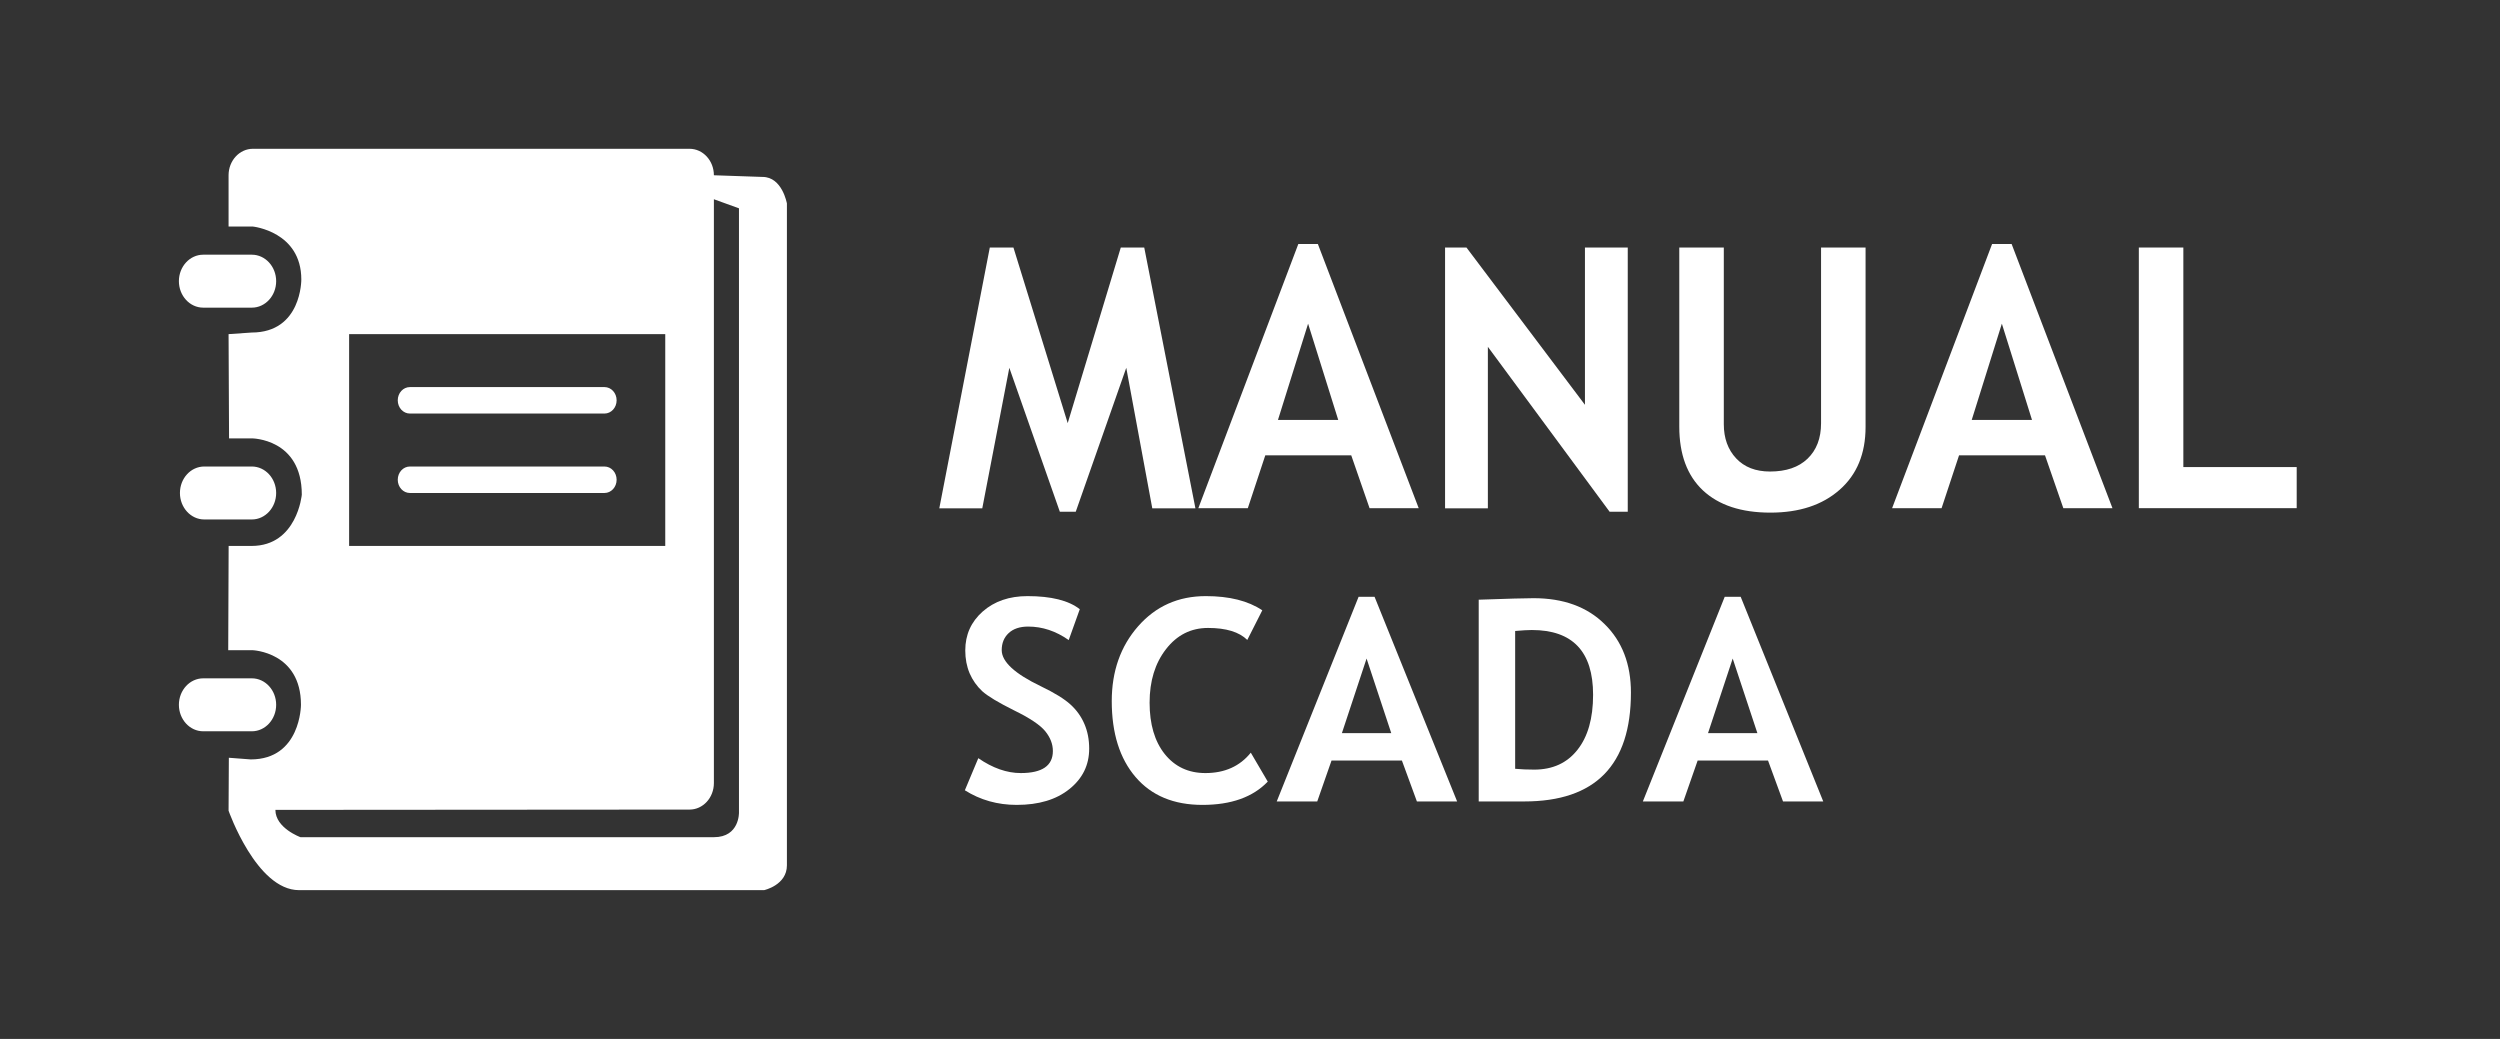 <?xml version="1.0" encoding="UTF-8" standalone="no"?>
<!-- Svg Vector Icons : http://www.onlinewebfonts.com/icon -->

<svg
   xmlns:dc="http://purl.org/dc/elements/1.1/"
   xmlns:cc="http://creativecommons.org/ns#"
   xmlns:rdf="http://www.w3.org/1999/02/22-rdf-syntax-ns#"
   xmlns:svg="http://www.w3.org/2000/svg"
   xmlns="http://www.w3.org/2000/svg"
   xmlns:sodipodi="http://sodipodi.sourceforge.net/DTD/sodipodi-0.dtd"
   xmlns:inkscape="http://www.inkscape.org/namespaces/inkscape"
   version="1.1"
   x="0px"
   y="0px"
   viewBox="0 0 1540 640"
   enable-background="new 0 0 1000 1000"
   xml:space="preserve"
   id="svg10"
   sodipodi:docname="manual_scada_on.svg"
   width="1540"
   height="640"
   inkscape:version="0.92.5 (2060ec1f9f, 2020-04-08)"><rect x="0" y="0" width="1540" height="640" fill="#333333" stroke="none"/><defs
   id="defs14" /><sodipodi:namedview
   pagecolor="#ffffff"
   bordercolor="#666666"
   borderopacity="1"
   objecttolerance="10"
   gridtolerance="10"
   guidetolerance="10"
   inkscape:pageopacity="0"
   inkscape:pageshadow="2"
   inkscape:window-width="1920"
   inkscape:window-height="1017"
   id="namedview12"
   showgrid="false"
   inkscape:zoom="0.472"
   inkscape:cx="154.31395"
   inkscape:cy="399.66905"
   inkscape:window-x="-8"
   inkscape:window-y="-8"
   inkscape:window-maximized="1"
   inkscape:current-layer="g4822"
   inkscape:pagecheckerboard="true" />
<g
   id="g8"
   style="fill:#ffffff;fill-opacity:1"
   transform="matrix(0.428,0,0,0.466,83.446,86.992)"><g
     transform="matrix(1,0,0,-1,0,1952)"
     id="g6"
     style="fill:#ffffff;fill-opacity:1"><path
       d="m 64,1487 c 0,-19.3 15.7,-35 35,-35 h 68.5 c 19.3,0 35,15.7 35,35 0,19.3 -15.7,35 -35,35 H 99 c -19.4,0 -35,-15.7 -35,-35 z m 33.5,245 h 70 c 19.3,0 35,15.7 35,35 0,19.3 -15.7,35 -35,35 h -70 c -19.3,0 -35,-15.7 -35,-35 0,-19.3 15.7,-35 35,-35 z m 105,-525 c 0,19.3 -15.7,35 -35,35 h -70 c -19.3,0 -35,-15.7 -35,-35 0,-19.3 15.7,-35 35,-35 h 70 c 19.3,0 35,15.7 35,35 z M 675,1627 H 395 c -9.7,0 -17.5,-7.8 -17.5,-17.5 0,-9.7 7.8,-17.5 17.5,-17.5 h 280 c 9.7,0 17.5,7.8 17.5,17.5 0,9.7 -7.8,17.5 -17.5,17.5 z m 227.5,277.8 -70,2.2 c 0,19.3 -15.7,35 -35,35 H 169 c -19.3,0 -35,-15.7 -35,-35 v -67.8 h 35 c 0,0 69.7,-6.6 69.7,-70 0,0 0.7,-70.1 -71.5,-70.1 l -33.2,-2.1 0.7,-137.8 h 32.7 c 0,0 72,0 72,-74.4 0,0 -6.7,-67.8 -72.3,-67.8 h -33 l -0.6,-137.8 h 34.9 c 0,0 69.8,-2.2 69.8,-72.2 0,0 -0.1,-72.2 -72.3,-72.2 l -31.5,2.2 -0.4,-70 c 0,0 40.1,-105 101.4,-105 h 669.4 c 0,0 32.8,6.6 32.8,32.8 v 875 c -0.1,0 -6.7,35 -35.1,35 z M 307.5,1697 h 455 v -280 h -455 z m 561.1,-632.2 c 0,0 1.1,-32.8 -36.1,-32.8 h -595 c 0,0 -36.1,12 -36.1,36.1 l 596.1,0.4 c 19.3,0 35,15.7 35,35 v 771.8 l 36.1,-12 z M 675,1522 H 395 c -9.7,0 -17.5,-7.8 -17.5,-17.5 0,-9.7 7.8,-17.5 17.5,-17.5 h 280 c 9.7,0 17.5,7.8 17.5,17.5 0,9.7 -7.8,17.5 -17.5,17.5 z"
       id="path4"
       style="fill:#ffffff;fill-opacity:1"
       inkscape:connector-curvature="0" /></g></g>
<g
   id="g4822"
   transform="translate(60,30.606)"
   style="fill:#ffffff;fill-opacity:1"><g
     id="flowRoot4753"
     style="font-style:normal;font-weight:normal;font-size:40px;line-height:1.25;font-family:sans-serif;letter-spacing:0px;word-spacing:0px;fill:#ffffff;fill-opacity:1;stroke:none"
     transform="matrix(1.125,0,0,1.169,-65.072,-57.651)"
     aria-label="MANUAL"><path
       id="path4785"
       style="font-style:normal;font-variant:normal;font-weight:bold;font-stretch:normal;font-size:192px;font-family:'Trebuchet MS';-inkscape-font-specification:'Trebuchet MS Bold';fill:#ffffff;fill-opacity:1"
       d="m 659.074,291.007 h -23.625 l -14.25,-74.062 -27.656,75.844 h -8.719 l -27.656,-75.844 -14.812,74.062 h -23.531 l 27.656,-137.438 h 12.938 l 29.719,92.531 29.062,-92.531 h 12.844 z"
       inkscape:connector-curvature="0" /><path
       id="path4787"
       style="font-style:normal;font-variant:normal;font-weight:bold;font-stretch:normal;font-size:192px;font-family:'Trebuchet MS';-inkscape-font-specification:'Trebuchet MS Bold';fill:#ffffff;fill-opacity:1"
       d="m 754.418,290.913 -10.031,-27.844 h -47.062 l -9.562,27.844 h -27.094 l 54.75,-139.219 h 10.688 l 55.219,139.219 z m -33.656,-97.219 -16.5,50.719 h 33 z"
       inkscape:connector-curvature="0" /><path
       id="path4789"
       style="font-style:normal;font-variant:normal;font-weight:bold;font-stretch:normal;font-size:192px;font-family:'Trebuchet MS';-inkscape-font-specification:'Trebuchet MS Bold';fill:#ffffff;fill-opacity:1"
       d="m 885.855,292.788 -66.656,-86.906 v 85.125 h -23.438 v -137.438 h 11.719 l 64.875,82.875 v -82.875 h 23.438 v 139.219 z"
       inkscape:connector-curvature="0" /><path
       id="path4791"
       style="font-style:normal;font-variant:normal;font-weight:bold;font-stretch:normal;font-size:192px;font-family:'Trebuchet MS';-inkscape-font-specification:'Trebuchet MS Bold';fill:#ffffff;fill-opacity:1"
       d="m 924.012,153.569 h 24.375 v 93.094 q 0,11.062 6.75,18 6.75,6.938 18.562,6.938 13.219,0 20.531,-6.75 7.406,-6.844 7.406,-18.656 v -92.625 h 24.375 v 94.5 q 0,21.188 -14.25,33.188 -14.156,12 -37.875,12 -23.906,0 -36.938,-11.719 -12.938,-11.719 -12.938,-33.562 z"
       inkscape:connector-curvature="0" /><path
       id="path4793"
       style="font-style:normal;font-variant:normal;font-weight:bold;font-stretch:normal;font-size:192px;font-family:'Trebuchet MS';-inkscape-font-specification:'Trebuchet MS Bold';fill:#ffffff;fill-opacity:1"
       d="m 1134.293,290.913 -10.031,-27.844 h -47.062 l -9.562,27.844 h -27.094 l 54.75,-139.219 h 10.688 l 55.219,139.219 z m -33.656,-97.219 -16.5,50.719 h 33 z"
       inkscape:connector-curvature="0" /><path
       id="path4795"
       style="font-style:normal;font-variant:normal;font-weight:bold;font-stretch:normal;font-size:192px;font-family:'Trebuchet MS';-inkscape-font-specification:'Trebuchet MS Bold';fill:#ffffff;fill-opacity:1"
       d="M 1175.637,290.913 V 153.569 h 24.375 v 115.688 h 62.062 v 21.656 z"
       inkscape:connector-curvature="0" /></g><g
     id="flowRoot4753-1"
     style="font-style:normal;font-weight:normal;font-size:40px;line-height:1.25;font-family:sans-serif;letter-spacing:0px;word-spacing:0px;fill:#ffffff;fill-opacity:1;stroke:none"
     transform="matrix(1.842,0,0,1.811,-424.779,93.999)"
     aria-label="SCADA"><path
       id="path4798"
       style="font-style:normal;font-variant:normal;font-weight:bold;font-stretch:normal;font-size:96px;font-family:'Trebuchet MS';-inkscape-font-specification:'Trebuchet MS Bold';fill:#ffffff;fill-opacity:1"
       d="m 520.699,200.007 4.5,-10.922 q 7.219,5.062 14.203,5.062 10.734,0 10.734,-7.5 0,-3.516 -2.531,-6.703 -2.531,-3.188 -10.453,-7.125 -7.875,-3.984 -10.641,-6.516 -2.719,-2.578 -4.219,-6.094 -1.453,-3.516 -1.453,-7.781 0,-7.969 5.812,-13.219 5.859,-5.25 15,-5.25 11.906,0 17.484,4.453 l -3.703,10.5 q -6.422,-4.594 -13.547,-4.594 -4.219,0 -6.562,2.25 -2.297,2.203 -2.297,5.766 0,5.906 13.078,12.281 6.891,3.375 9.938,6.234 3.047,2.812 4.641,6.609 1.594,3.75 1.594,8.391 0,8.344 -6.609,13.734 -6.562,5.391 -17.625,5.391 -9.609,0 -17.344,-4.969 z"
       inkscape:connector-curvature="0" /><path
       id="path4800"
       style="font-style:normal;font-variant:normal;font-weight:bold;font-stretch:normal;font-size:96px;font-family:'Trebuchet MS';-inkscape-font-specification:'Trebuchet MS Bold';fill:#ffffff;fill-opacity:1"
       d="m 620.168,138.788 -5.016,10.078 q -4.078,-4.078 -13.125,-4.078 -8.578,0 -14.062,7.219 -5.484,7.172 -5.484,18.188 0,11.016 5.062,17.484 5.109,6.469 13.594,6.469 9.703,0 15.188,-6.938 l 5.672,9.844 q -7.453,7.922 -21.844,7.922 -14.391,0 -22.359,-9.469 -7.969,-9.469 -7.969,-25.828 0,-15.234 8.812,-25.453 8.859,-10.266 22.641,-10.266 11.812,0 18.891,4.828 z"
       inkscape:connector-curvature="0" /><path
       id="path4802"
       style="font-style:normal;font-variant:normal;font-weight:bold;font-stretch:normal;font-size:96px;font-family:'Trebuchet MS';-inkscape-font-specification:'Trebuchet MS Bold';fill:#ffffff;fill-opacity:1"
       d="m 671.871,203.804 -5.016,-13.922 h -23.531 l -4.781,13.922 h -13.547 l 27.375,-69.609 h 5.344 l 27.609,69.609 z m -16.828,-48.609 -8.25,25.359 h 16.5 z"
       inkscape:connector-curvature="0" /><path
       id="path4804"
       style="font-style:normal;font-variant:normal;font-weight:bold;font-stretch:normal;font-size:96px;font-family:'Trebuchet MS';-inkscape-font-specification:'Trebuchet MS Bold';fill:#ffffff;fill-opacity:1"
       d="m 707.777,203.804 h -15.234 v -68.625 q 14.578,-0.516 18.328,-0.516 15,0 23.766,8.812 8.812,8.766 8.812,23.297 0,37.031 -35.672,37.031 z m -3.047,-57.984 v 46.875 q 2.953,0.281 6.375,0.281 9.234,0 14.438,-6.703 5.25,-6.703 5.25,-18.75 0,-22.031 -20.484,-22.031 -1.969,0 -5.578,0.328 z"
       inkscape:connector-curvature="0" /><path
       id="path4806"
       style="font-style:normal;font-variant:normal;font-weight:bold;font-stretch:normal;font-size:96px;font-family:'Trebuchet MS';-inkscape-font-specification:'Trebuchet MS Bold';fill:#ffffff;fill-opacity:1"
       d="m 794.309,203.804 -5.016,-13.922 h -23.531 l -4.781,13.922 h -13.547 l 27.375,-69.609 h 5.344 l 27.609,69.609 z m -16.828,-48.609 -8.25,25.359 h 16.5 z"
       inkscape:connector-curvature="0" /></g></g></svg>